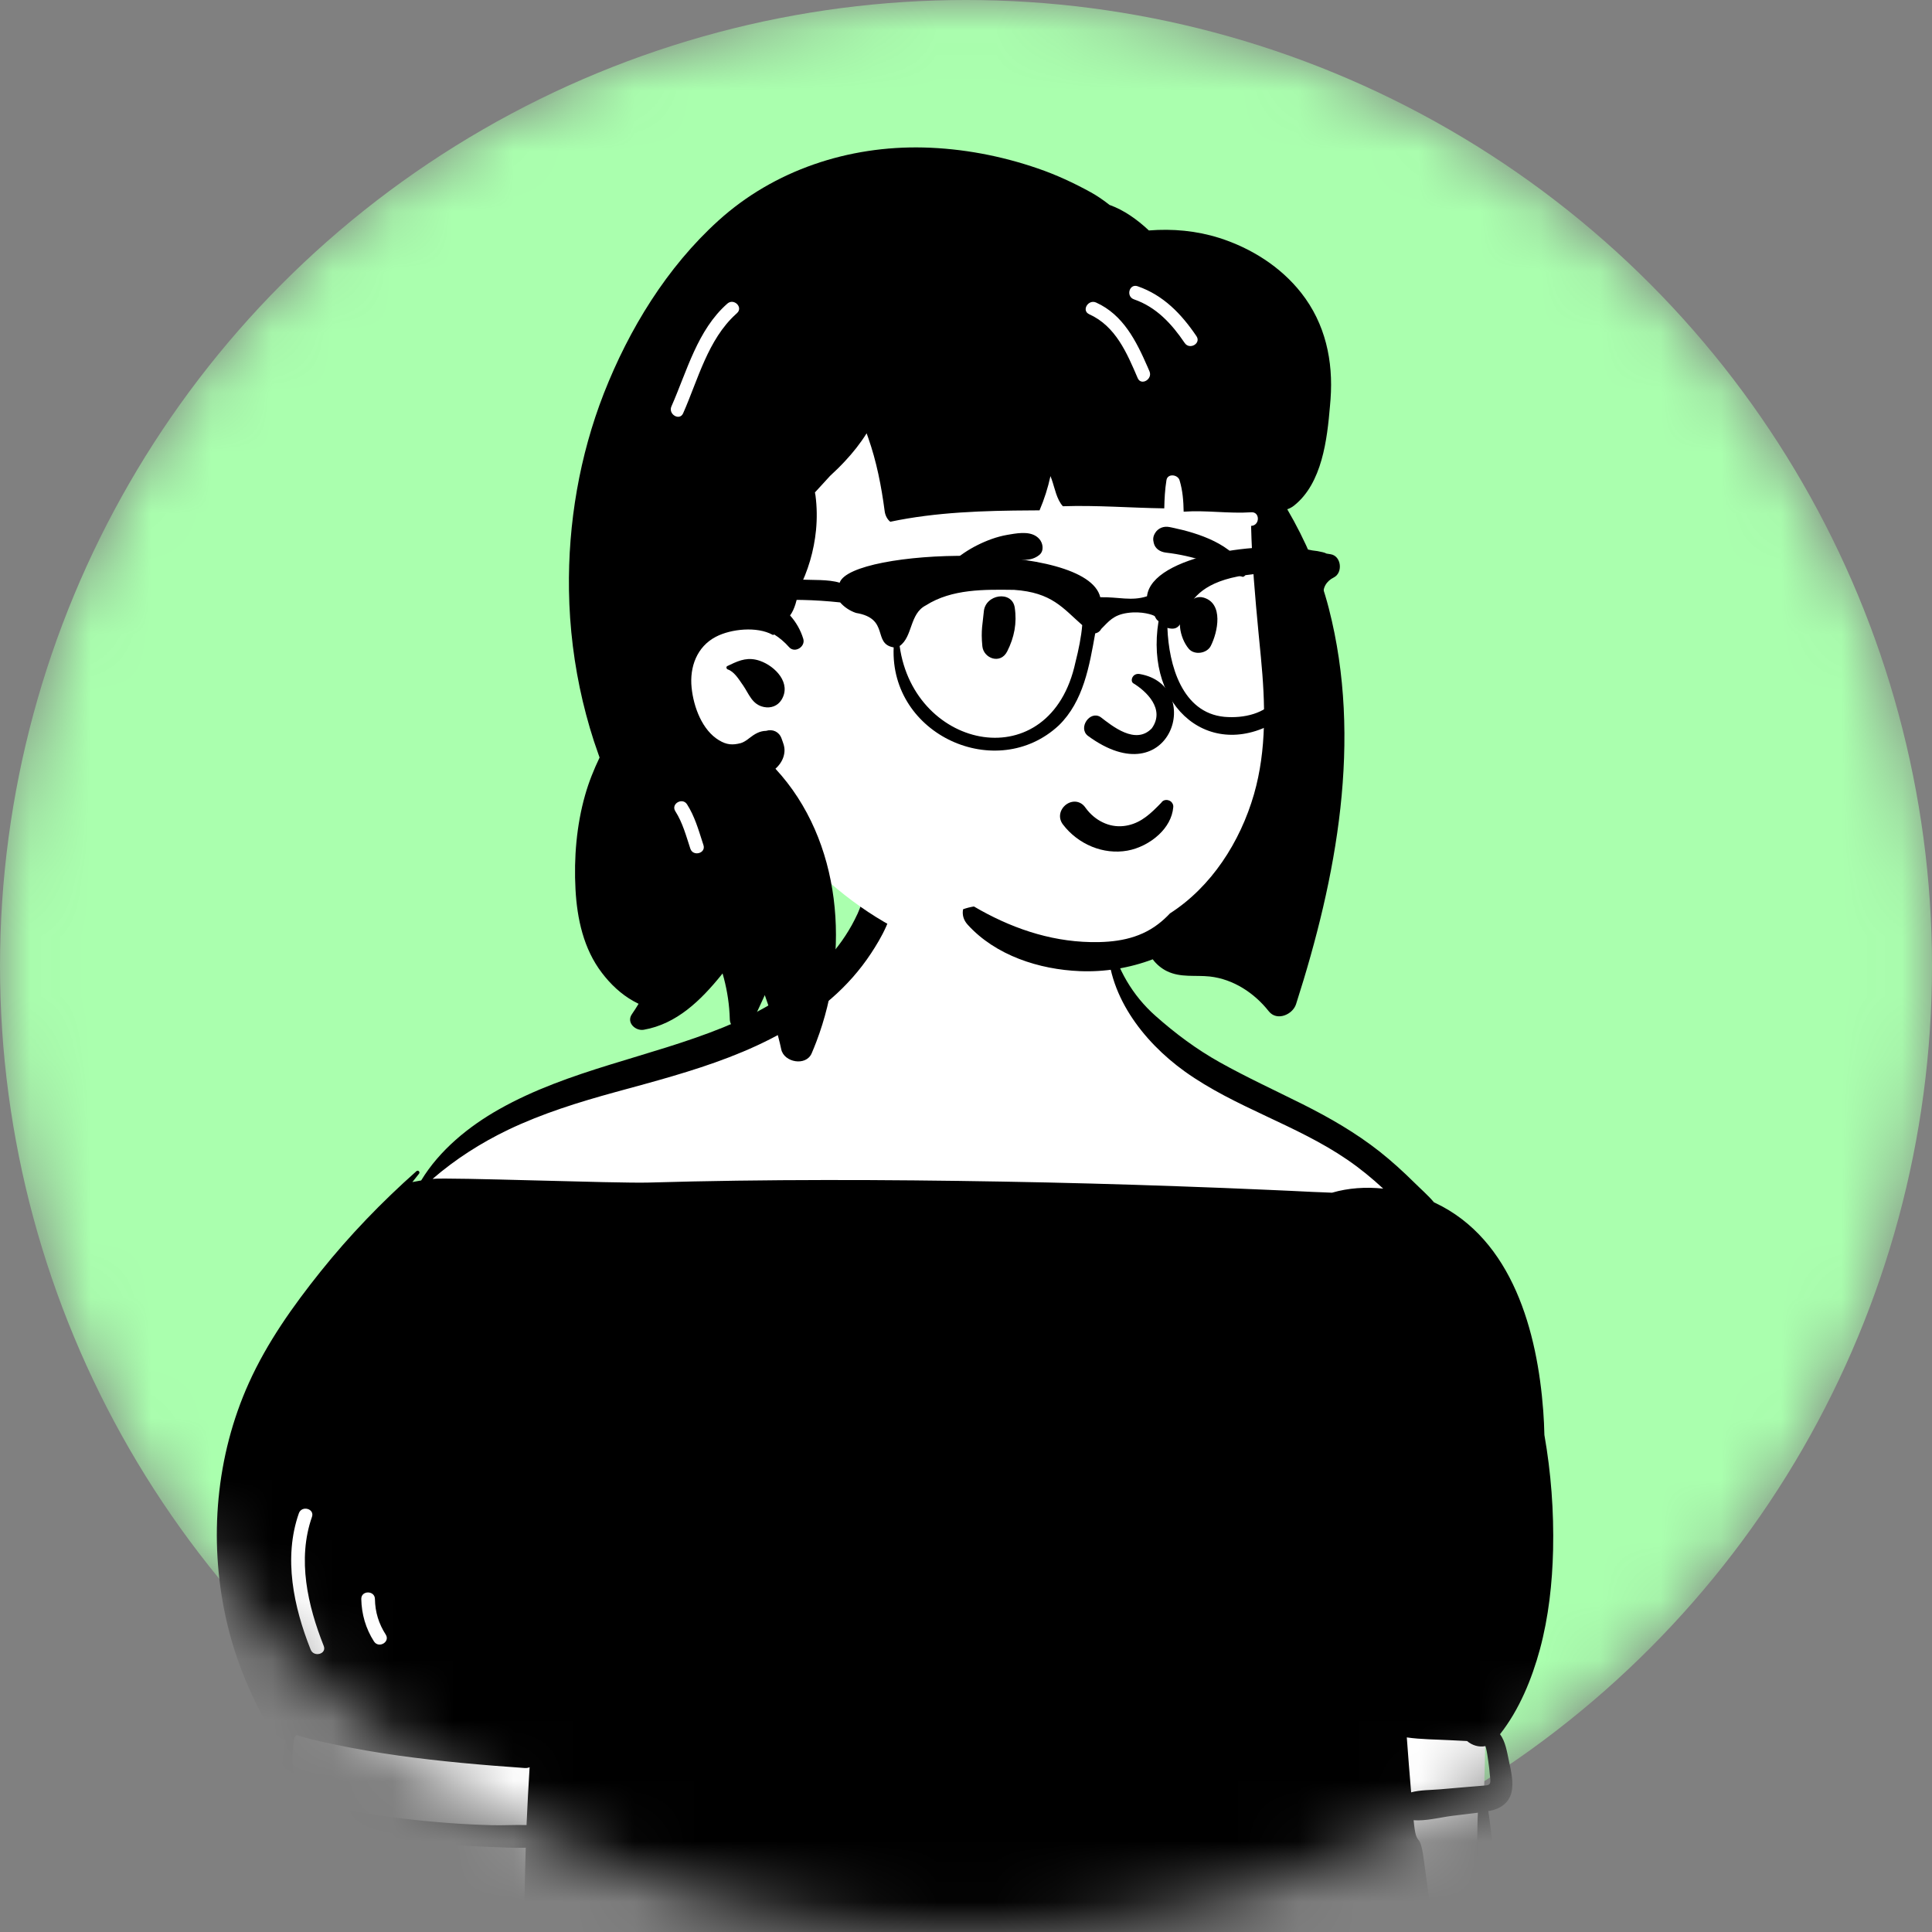 <svg width="32" height="32" viewBox="0 0 32 32" fill="none" xmlns="http://www.w3.org/2000/svg">
<rect x="0" y="0" width="32" height="32" fill="#808080" stroke="none"/>
<mask id="mask0_813_2505" style="mask-type:alpha" maskUnits="userSpaceOnUse" x="0" y="0" width="32" height="32">
<circle cx="16" cy="16" r="16" fill="#D9D9D9"/>
</mask>
<g mask="url(#mask0_813_2505)">
<circle cx="16" cy="16" r="16" fill="#AAFFAE"/>
<path fill-rule="evenodd" clip-rule="evenodd" d="M24.706 33.029C24.638 32.397 24.596 31.761 24.572 31.126C24.547 30.491 24.579 29.849 24.593 29.214C24.621 27.923 24.667 26.629 24.564 25.34C24.466 24.122 24.242 22.912 23.889 21.741C23.717 21.171 23.535 20.578 23.252 20.051C22.968 19.522 22.517 19.169 22.021 18.846C21.494 18.501 20.971 18.15 20.446 17.803C20.005 17.511 19.212 17.172 18.85 16.781C18.469 16.371 18.398 15.354 18.144 14.868C17.897 14.394 17.198 14.085 16.66 14.085C15.77 14.085 15.095 14.04 14.363 14.86C13.997 15.27 14.288 15.683 13.905 16.076C13.553 16.437 12.652 16.809 12.198 17.018C11.655 17.269 11.098 17.491 10.532 17.688C9.956 17.89 9.364 18.04 8.784 18.23C8.228 18.412 7.503 19.163 7.071 19.56C6.67 19.93 6.57 19.888 6.265 20.337C5.596 21.322 4.926 22.318 4.393 23.384C4.127 23.916 3.87 24.474 3.774 25.064C3.671 25.693 3.773 26.301 3.939 26.91C4.109 27.53 4.648 28.12 4.823 28.739C4.904 29.024 4.627 29.335 4.754 29.603C4.818 29.738 4.898 29.857 4.99 29.974C5.06 30.064 5.335 30.044 5.37 30.154C5.406 30.265 5.208 30.496 5.205 30.611C5.2 30.776 5.194 30.941 5.188 31.106L5.156 32.081C5.135 32.721 5.114 33.361 5.093 34.002C5.086 34.211 5.076 34.415 5.126 34.614C5.108 34.597 5.091 34.579 5.075 34.558C5.029 34.498 4.931 34.549 4.97 34.619C5.036 34.736 5.13 34.819 5.24 34.878C5.369 35.066 24.817 35.488 24.913 34.936C24.967 34.627 24.869 34.296 24.83 33.989C24.789 33.669 24.741 33.35 24.706 33.029Z" fill="white"/>
<path fill-rule="evenodd" clip-rule="evenodd" d="M4.95 25.065C4.997 24.93 5.215 24.988 5.167 25.125C4.921 25.827 5.096 26.592 5.362 27.262C5.415 27.397 5.197 27.455 5.145 27.322C4.864 26.617 4.691 25.803 4.95 25.065ZM6.601 29.078C7.296 29.175 7.991 29.235 8.691 29.284C8.722 29.286 8.749 29.281 8.772 29.271C8.752 29.59 8.735 29.909 8.721 30.229C8.531 30.223 8.336 30.236 8.147 30.231C7.9 30.224 7.653 30.212 7.407 30.193C6.93 30.157 6.453 30.1 5.981 30.021C5.805 29.991 5.581 29.973 5.38 29.915C5.19 29.86 5.021 29.768 4.933 29.596C4.857 29.45 4.843 29.271 4.843 29.11C4.843 28.999 4.862 28.886 4.874 28.774C4.888 28.764 4.901 28.752 4.912 28.739C5.121 28.805 5.339 28.851 5.552 28.896C5.899 28.969 6.25 29.029 6.601 29.078ZM6.21 26.484C6.213 26.699 6.273 26.894 6.389 27.074C6.467 27.196 6.272 27.309 6.194 27.187C6.058 26.975 5.989 26.736 5.984 26.484C5.982 26.34 6.207 26.34 6.21 26.484ZM24.016 28.823C24.11 28.828 24.205 28.832 24.299 28.837C24.382 28.908 24.497 28.944 24.603 28.921C24.606 28.93 24.61 28.941 24.613 28.952C24.631 29.024 24.64 29.102 24.651 29.175C24.662 29.248 24.67 29.321 24.676 29.393C24.679 29.43 24.696 29.513 24.674 29.545C24.654 29.574 24.609 29.572 24.578 29.575C24.494 29.584 24.41 29.588 24.326 29.596C24.167 29.609 24.009 29.623 23.85 29.637C23.695 29.65 23.525 29.646 23.373 29.687C23.347 29.383 23.323 29.08 23.301 28.777C23.537 28.811 23.782 28.81 24.016 28.823ZM4.294 28.32C4.389 28.502 4.476 28.681 4.657 28.791C4.681 28.805 4.708 28.812 4.735 28.814C4.714 28.901 4.702 28.99 4.69 29.072C4.666 29.252 4.66 29.438 4.706 29.616C4.75 29.789 4.823 29.944 4.967 30.055C5.033 30.106 5.106 30.145 5.183 30.177C5.17 30.213 5.162 30.249 5.166 30.288C5.148 30.38 5.136 30.474 5.123 30.563C5.094 30.762 5.065 30.96 5.042 31.16C4.996 31.557 4.961 31.954 4.93 32.353C4.9 32.751 4.879 33.148 4.861 33.547C4.851 33.751 4.843 33.954 4.835 34.158C4.828 34.368 4.794 34.582 4.887 34.776C4.962 34.933 5.215 34.924 5.293 34.776C5.391 34.588 5.362 34.364 5.365 34.158C5.367 33.964 5.371 33.769 5.375 33.575C5.383 33.177 5.396 32.779 5.406 32.381C5.415 31.992 5.427 31.604 5.435 31.216C5.439 31.012 5.439 30.809 5.44 30.605C5.441 30.493 5.446 30.372 5.437 30.255C5.508 30.271 5.579 30.285 5.649 30.3C6.184 30.409 6.725 30.489 7.27 30.538C7.543 30.563 7.818 30.58 8.092 30.59C8.294 30.597 8.503 30.611 8.708 30.604C8.692 31.091 8.684 31.578 8.685 32.065C8.686 32.417 8.69 32.768 8.699 33.12C8.704 33.304 8.708 33.489 8.713 33.674C8.716 33.757 8.716 33.841 8.722 33.924C8.723 33.95 8.727 33.975 8.732 33.999C8.713 34.052 8.698 34.104 8.685 34.152C8.623 34.388 8.623 34.614 8.651 34.854C8.674 35.058 8.846 35.247 9.074 35.175C9.111 35.164 9.148 35.151 9.184 35.139C9.519 35.177 9.855 35.186 10.195 35.192C10.691 35.202 11.187 35.205 11.684 35.207C12.657 35.212 13.631 35.215 14.605 35.218C16.562 35.223 18.519 35.229 20.476 35.234C21.019 35.236 21.562 35.237 22.105 35.239C22.386 35.24 22.666 35.24 22.947 35.251C23.078 35.256 23.209 35.263 23.34 35.265C23.492 35.267 23.627 35.224 23.772 35.184C23.854 35.162 23.886 35.08 23.869 35.011C24 35.042 24.159 34.975 24.204 34.828C24.237 34.721 24.224 34.605 24.176 34.506V34.506C24.082 33.915 23.962 33.326 23.868 32.734C23.766 32.086 23.667 31.436 23.58 30.785C23.514 30.294 23.46 30.642 23.414 30.149C23.617 30.164 23.846 30.103 24.046 30.077C24.19 30.058 24.335 30.043 24.479 30.024C24.469 30.169 24.472 30.316 24.468 30.455C24.46 30.731 24.464 31.005 24.471 31.281C24.484 31.813 24.514 31.503 24.562 32.033C24.611 32.567 24.671 33.099 24.743 33.63C24.78 33.904 24.82 34.177 24.862 34.45C24.882 34.577 24.902 34.704 24.922 34.831C24.947 34.982 24.955 35.124 25.068 35.236C25.154 35.322 25.329 35.315 25.386 35.196C25.458 35.045 25.425 34.916 25.399 34.758C25.377 34.631 25.356 34.504 25.335 34.377C25.291 34.104 25.25 33.831 25.211 33.559C25.135 33.033 25.064 32.506 25 31.979C24.936 31.447 24.869 31.758 24.806 31.226C24.775 30.958 24.743 30.69 24.706 30.423C24.687 30.285 24.675 30.139 24.65 29.997C24.658 29.996 24.666 29.995 24.674 29.994C24.845 29.962 24.991 29.866 25.034 29.691C25.076 29.523 25.026 29.329 24.992 29.164C24.962 29.024 24.936 28.845 24.845 28.724C25.165 28.318 25.373 27.808 25.506 27.317C25.65 26.782 25.711 26.223 25.724 25.671C25.738 25.03 25.69 24.393 25.58 23.767C25.577 23.634 25.571 23.502 25.561 23.369C25.464 22.069 25.057 20.53 23.768 19.922C23.763 19.92 23.757 19.918 23.752 19.915C23.651 19.795 23.525 19.687 23.423 19.585C23.242 19.406 23.053 19.234 22.854 19.076C22.457 18.763 22.023 18.513 21.572 18.287C21.115 18.059 20.651 17.845 20.205 17.596C19.817 17.379 19.467 17.118 19.135 16.823C18.761 16.491 18.496 16.044 18.392 15.555C18.386 15.53 18.348 15.537 18.348 15.561C18.32 16.456 18.927 17.247 19.625 17.748C20.46 18.345 21.468 18.628 22.315 19.208C22.526 19.352 22.723 19.514 22.91 19.687C22.623 19.657 22.331 19.676 22.062 19.755C21.956 19.749 21.849 19.747 21.743 19.742C21.5 19.73 21.257 19.718 21.014 19.708C20.519 19.686 20.023 19.666 19.527 19.649C18.554 19.614 17.581 19.588 16.608 19.571C14.653 19.537 12.695 19.53 10.741 19.587C10.21 19.602 7.423 19.497 7.165 19.526C7.544 19.199 7.961 18.932 8.418 18.712C8.991 18.439 9.583 18.256 10.194 18.088C11.454 17.744 12.762 17.412 13.77 16.538C14.02 16.321 14.242 16.071 14.425 15.794C14.599 15.53 14.792 15.191 14.797 14.869C14.8 14.64 14.48 14.557 14.367 14.753C14.296 14.874 14.261 15.008 14.203 15.135C14.146 15.261 14.078 15.383 14.002 15.499C13.853 15.728 13.668 15.932 13.467 16.117C13.038 16.51 12.519 16.798 11.981 17.016C10.761 17.511 9.426 17.719 8.27 18.371C7.764 18.656 7.28 19.05 6.976 19.552C6.927 19.56 6.878 19.569 6.83 19.579C6.866 19.533 6.902 19.487 6.939 19.442C6.964 19.412 6.926 19.373 6.897 19.399C6.322 19.909 5.792 20.459 5.312 21.058C4.853 21.632 4.425 22.234 4.122 22.906C3.577 24.113 3.457 25.494 3.738 26.785C3.815 27.136 3.923 27.481 4.061 27.814C4.132 27.986 4.209 28.155 4.294 28.32Z" fill="black"/>
<path fill-rule="evenodd" clip-rule="evenodd" d="M16.706 3.142C18.306 3.142 20.309 4.959 20.895 5.732C21.388 6.382 21.319 9.731 21.319 11.717C21.319 12.133 21.13 12.919 21.062 13.316C20.811 14.772 19.718 15.994 17.554 15.994C15.793 15.994 14.437 15.438 13.126 14.017C12.827 13.693 11.367 14.854 11.068 14.435C10.288 14.435 9.636 7.177 11.167 5C12.699 2.823 15.107 3.142 16.706 3.142Z" fill="white"/>
<path fill-rule="evenodd" clip-rule="evenodd" d="M11.899 3.654C12.824 2.816 14.055 2.413 15.297 2.443C15.941 2.459 16.582 2.581 17.189 2.79C17.493 2.894 17.788 3.031 18.069 3.186C18.17 3.242 18.264 3.307 18.354 3.376L18.376 3.394H18.377C18.618 3.48 18.834 3.635 19.029 3.817C19.421 3.786 19.816 3.821 20.195 3.941C20.722 4.109 21.21 4.416 21.553 4.852C21.952 5.36 22.085 5.976 22.038 6.612L22.029 6.72C21.982 7.281 21.898 8.004 21.435 8.373C21.4 8.401 21.361 8.422 21.321 8.435C21.619 8.944 21.864 9.509 22.01 10.079C22.57 12.259 22.14 14.531 21.467 16.631C21.412 16.805 21.149 16.92 21.015 16.75C20.777 16.448 20.43 16.218 20.039 16.174C19.798 16.148 19.558 16.196 19.331 16.087C19.242 16.044 19.155 15.974 19.093 15.889C18.709 16.034 18.295 16.102 17.885 16.085C17.212 16.058 16.491 15.826 16.028 15.316C15.954 15.235 15.935 15.143 15.952 15.06C16.01 15.039 16.07 15.024 16.131 15.014C16.719 15.359 17.367 15.59 18.063 15.604C18.465 15.612 18.857 15.556 19.183 15.306C19.254 15.252 19.319 15.192 19.379 15.128C20.061 14.691 20.541 13.949 20.77 13.155C20.983 12.413 20.957 11.642 20.884 10.882L20.845 10.48C20.789 9.892 20.736 9.301 20.722 8.71L20.726 8.71C20.87 8.701 20.871 8.476 20.726 8.485C20.351 8.51 19.979 8.448 19.605 8.475C19.602 8.299 19.589 8.124 19.537 7.954C19.507 7.857 19.337 7.838 19.32 7.954C19.295 8.109 19.287 8.264 19.284 8.42C18.724 8.412 18.165 8.366 17.605 8.385C17.502 8.275 17.469 8.081 17.421 7.945C17.414 7.925 17.407 7.906 17.399 7.886C17.357 8.079 17.297 8.268 17.218 8.453L17.08 8.454C16.301 8.458 15.506 8.481 14.746 8.642C14.693 8.601 14.661 8.531 14.653 8.467C14.598 8.05 14.519 7.645 14.379 7.247L14.359 7.191C14.358 7.187 14.356 7.182 14.354 7.177C14.251 7.342 14.129 7.496 13.995 7.639C13.916 7.724 13.833 7.805 13.748 7.883C13.666 7.975 13.581 8.064 13.498 8.156C13.501 8.172 13.504 8.189 13.507 8.207C13.532 8.396 13.534 8.589 13.516 8.779C13.482 9.124 13.385 9.455 13.228 9.762L13.223 9.793C13.199 9.937 13.165 10.086 13.086 10.194C13.185 10.304 13.261 10.436 13.305 10.582C13.344 10.712 13.164 10.825 13.07 10.719C12.995 10.634 12.912 10.564 12.822 10.508C12.816 10.516 12.805 10.52 12.794 10.513C12.54 10.373 12.11 10.415 11.857 10.547C11.543 10.711 11.42 11.047 11.455 11.388C11.488 11.714 11.632 12.095 11.909 12.261C12.036 12.338 12.135 12.344 12.271 12.308C12.314 12.296 12.367 12.26 12.39 12.242L12.413 12.224C12.502 12.155 12.584 12.107 12.689 12.105C12.796 12.072 12.903 12.118 12.944 12.229L12.947 12.237C12.966 12.294 13.001 12.365 12.993 12.452C12.986 12.545 12.943 12.63 12.879 12.698C12.868 12.71 12.856 12.722 12.844 12.733C13.945 13.92 14.087 15.77 13.522 17.253C13.497 17.318 13.471 17.383 13.444 17.446C13.35 17.665 12.986 17.597 12.94 17.381C12.926 17.316 12.911 17.251 12.894 17.187C12.864 17.069 12.829 16.952 12.789 16.837L12.774 16.794C12.741 16.698 12.71 16.602 12.676 16.507L12.672 16.496C12.671 16.491 12.67 16.486 12.668 16.481L12.611 16.605L12.437 16.98C12.356 17.155 12.097 17.06 12.088 16.891L12.088 16.886C12.087 16.855 12.086 16.824 12.084 16.793C12.071 16.564 12.031 16.341 11.968 16.123L11.946 16.151C11.607 16.569 11.209 16.96 10.663 17.056C10.526 17.08 10.371 16.938 10.465 16.8C10.504 16.743 10.542 16.685 10.577 16.626C10.546 16.611 10.517 16.596 10.491 16.581C10.284 16.465 10.111 16.3 9.969 16.113C9.666 15.717 9.558 15.217 9.532 14.729C9.504 14.213 9.549 13.668 9.691 13.17C9.752 12.954 9.835 12.748 9.931 12.547C9.925 12.529 9.918 12.511 9.912 12.493C9.808 12.206 9.723 11.911 9.652 11.614C9.51 11.013 9.433 10.393 9.424 9.776C9.407 8.67 9.599 7.546 10.002 6.515C10.419 5.451 11.046 4.426 11.899 3.654ZM11.38 13.323C11.304 13.203 11.112 13.312 11.183 13.432L11.186 13.437C11.307 13.627 11.364 13.844 11.434 14.056C11.479 14.193 11.697 14.134 11.651 13.996L11.636 13.95C11.567 13.735 11.503 13.516 11.38 13.323ZM12.047 11.032L12.098 11.008C12.258 10.931 12.399 10.88 12.588 10.946C12.842 11.035 13.114 11.318 12.943 11.593C12.879 11.694 12.767 11.734 12.652 11.71C12.457 11.67 12.407 11.496 12.308 11.352L12.291 11.328C12.231 11.241 12.155 11.121 12.054 11.088C12.031 11.08 12.022 11.044 12.047 11.032ZM12.19 5.202L12.206 5.187C12.315 5.091 12.155 4.933 12.047 5.029C11.551 5.465 11.378 6.149 11.121 6.731C11.063 6.862 11.257 6.977 11.315 6.845C11.561 6.289 11.724 5.624 12.19 5.202ZM18.155 5.011C18.025 4.953 17.911 5.141 18.036 5.202L18.041 5.205C18.479 5.402 18.666 5.848 18.844 6.263C18.901 6.395 19.095 6.281 19.039 6.15L19.007 6.076C18.82 5.648 18.603 5.213 18.155 5.011ZM18.842 4.741C18.704 4.694 18.645 4.91 18.782 4.958C19.153 5.086 19.408 5.364 19.623 5.682C19.704 5.8 19.899 5.688 19.817 5.568C19.568 5.2 19.271 4.89 18.842 4.741Z" fill="black"/>
<path fill-rule="evenodd" clip-rule="evenodd" d="M18.087 14.024C17.898 13.947 17.729 13.819 17.605 13.655C17.562 13.598 17.551 13.538 17.56 13.483C17.57 13.421 17.607 13.365 17.657 13.327C17.707 13.289 17.77 13.271 17.831 13.28C17.884 13.289 17.937 13.317 17.978 13.377L17.987 13.389C18.06 13.488 18.156 13.569 18.265 13.621C18.37 13.672 18.488 13.695 18.609 13.682C18.841 13.656 19.001 13.531 19.17 13.361C19.191 13.34 19.212 13.318 19.234 13.296C19.247 13.275 19.265 13.262 19.286 13.255C19.309 13.248 19.335 13.248 19.358 13.257C19.381 13.264 19.402 13.279 19.415 13.3C19.428 13.319 19.436 13.342 19.433 13.369C19.418 13.545 19.326 13.701 19.195 13.824C19.049 13.961 18.857 14.056 18.675 14.089C18.475 14.125 18.271 14.099 18.087 14.024ZM18.769 11.316C18.982 11.444 19.306 11.745 19.077 12.064C18.808 12.345 18.42 12.023 18.229 11.877C18.052 11.763 17.853 12.054 18.017 12.186C19.398 13.204 19.959 11.349 18.877 11.164C18.758 11.144 18.714 11.276 18.769 11.316ZM16.295 10.131C16.318 9.841 16.762 9.775 16.807 10.062C16.846 10.32 16.8 10.556 16.683 10.788C16.572 11.01 16.292 10.906 16.271 10.705C16.243 10.434 16.28 10.312 16.295 10.131ZM19.677 10.003C19.739 9.922 19.828 9.867 19.935 9.898C20.27 9.995 20.171 10.469 20.054 10.699C19.99 10.824 19.784 10.856 19.69 10.746C19.538 10.566 19.465 10.207 19.659 10.03C19.664 10.021 19.67 10.012 19.677 10.003ZM16.678 8.86L16.731 8.851C16.895 8.823 17.098 8.796 17.214 8.927C17.276 8.996 17.297 9.125 17.214 9.192C17.069 9.309 16.909 9.263 16.735 9.273C16.591 9.281 16.454 9.305 16.316 9.344C16.013 9.431 15.766 9.588 15.507 9.761C15.473 9.783 15.439 9.74 15.455 9.709C15.604 9.417 15.893 9.178 16.183 9.032C16.338 8.954 16.507 8.89 16.678 8.86ZM19.372 8.73L19.412 8.738C19.853 8.83 20.425 9.013 20.634 9.444C20.641 9.505 20.633 9.518 20.626 9.526L20.624 9.529C20.618 9.536 20.614 9.546 20.587 9.555C20.58 9.553 20.573 9.551 20.565 9.549C20.469 9.524 20.394 9.49 20.32 9.454L20.241 9.415C20.149 9.37 20.056 9.327 19.957 9.295C19.747 9.227 19.531 9.178 19.311 9.153C19.264 9.147 19.218 9.131 19.182 9.104C19.148 9.078 19.121 9.042 19.11 8.994C19.094 8.932 19.098 8.885 19.132 8.829C19.157 8.787 19.193 8.758 19.234 8.741C19.276 8.724 19.324 8.72 19.372 8.73Z" fill="black"/>
<path fill-rule="evenodd" clip-rule="evenodd" d="M21.145 11.567C20.955 11.82 20.603 11.901 20.279 11.873C19.579 11.806 19.359 11.015 19.336 10.4C19.805 10.532 19.297 9.601 20.9 9.499C21.465 9.452 21.309 9.792 21.559 10.04C21.554 10.562 21.467 11.128 21.145 11.567ZM17.813 10.968C17.4 12.893 15.139 12.435 14.901 10.7C15.12 10.545 15.063 10.165 15.335 10.027C15.767 9.752 16.307 9.764 16.797 9.77C17.424 9.813 17.603 10.072 17.925 10.354C17.91 10.542 17.865 10.765 17.813 10.968ZM22.04 9.18C22.017 9.176 21.994 9.173 21.971 9.169C21.953 9.159 21.931 9.151 21.907 9.146C21.85 9.132 21.794 9.122 21.738 9.117C20.934 8.937 19.075 9.193 18.998 9.876C18.742 9.961 18.521 9.885 18.224 9.892C17.998 8.952 14.095 9.085 13.907 9.652C13.906 9.651 13.905 9.651 13.905 9.651C13.724 9.595 13.458 9.609 13.252 9.6C12.811 9.591 12.37 9.63 11.938 9.723C11.131 9.85 10.028 10 10.59 11.005C10.59 11.005 10.59 11.005 10.59 11.005L10.59 11.005C10.687 11.104 10.851 11.024 10.858 10.89C10.669 10.415 11.095 10.357 11.424 10.221C12.24 9.929 13.072 9.888 13.916 9.978C13.98 10.053 14.076 10.118 14.178 10.152C14.743 10.245 14.445 10.662 14.802 10.723C14.737 12.177 16.51 12.971 17.537 12.015C17.947 11.616 18.045 11.024 18.14 10.491C18.19 10.48 18.222 10.452 18.241 10.416C18.362 10.296 18.438 10.185 18.677 10.152C18.916 10.119 19.1 10.185 19.125 10.205C19.131 10.218 19.138 10.231 19.146 10.243C19.157 10.262 19.172 10.277 19.189 10.289C18.953 11.737 20.082 12.653 21.221 11.902C21.716 11.438 21.821 10.728 21.842 10.094C21.909 10.053 21.951 9.975 21.928 9.877C21.896 9.741 21.971 9.624 22.091 9.565C22.246 9.489 22.219 9.209 22.04 9.18Z" fill="black"/>
</g>
</svg>
